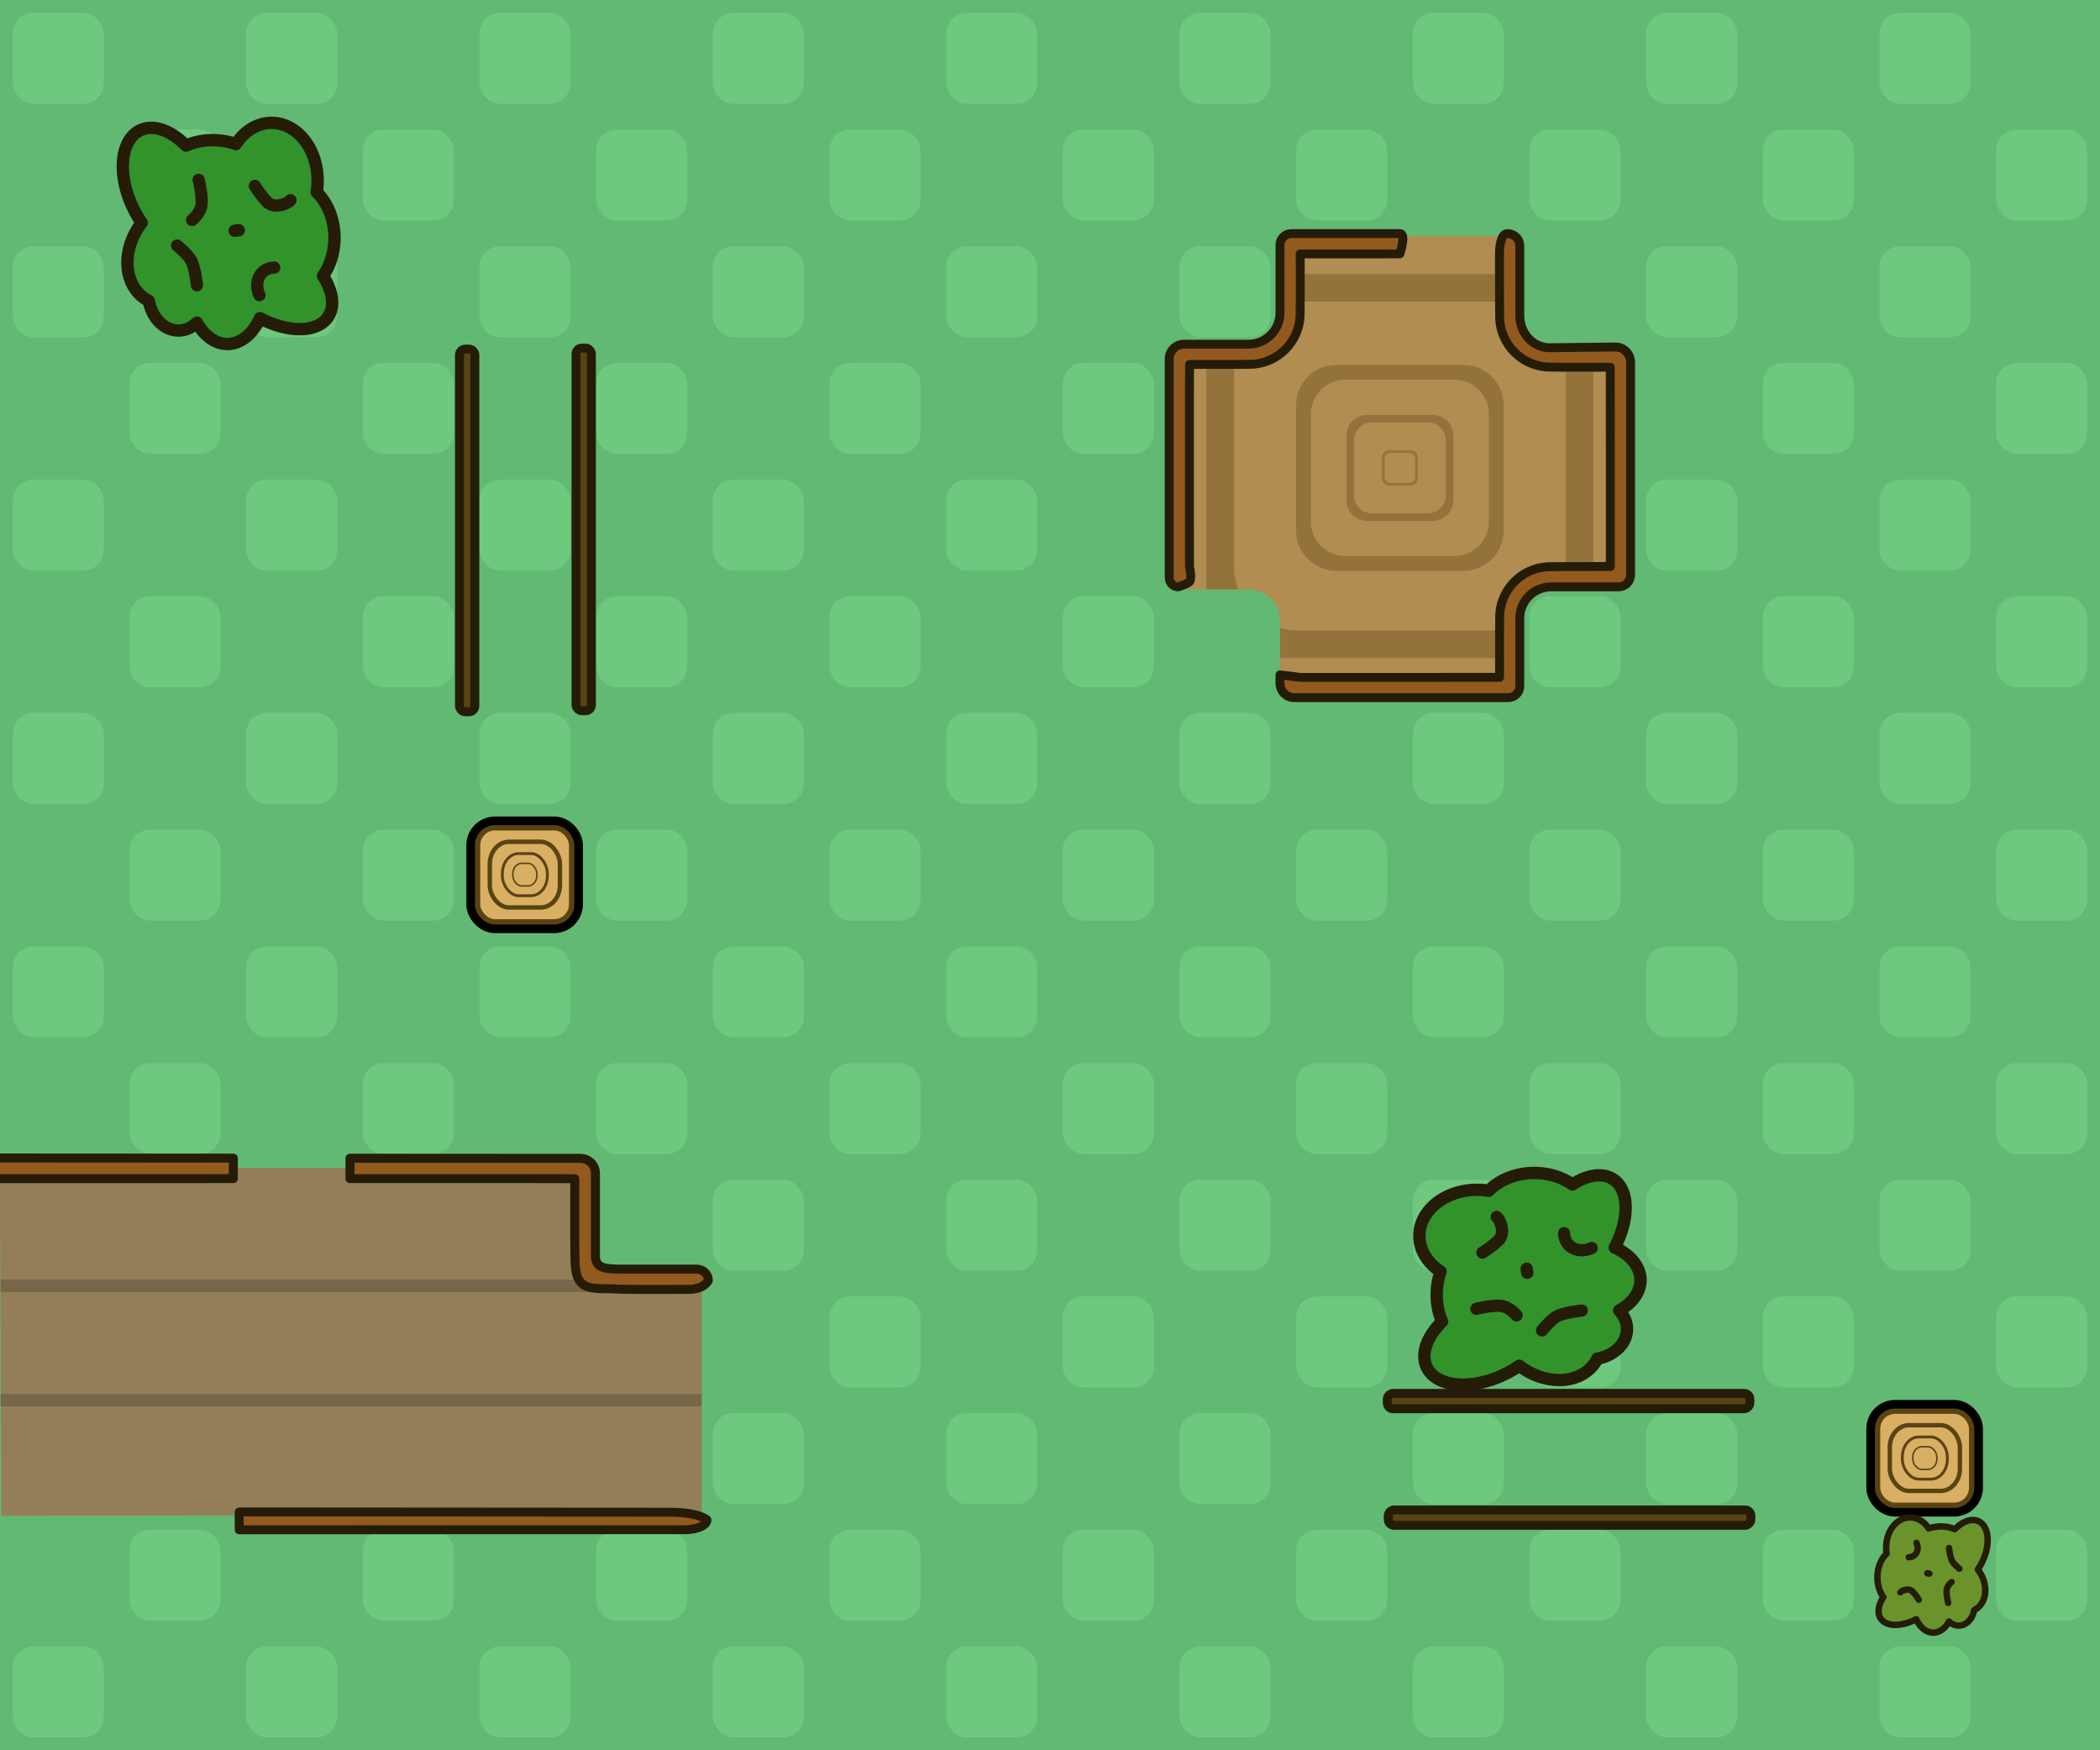 <?xml version="1.0" encoding="UTF-8" standalone="no"?>
<!-- Created with Inkscape (http://www.inkscape.org/) -->

<svg
   width="1440"
   height="1200"
   viewBox="0 0 381 317.5"
   version="1.1"
   id="svg1"
   sodipodi:docname="WoodsMap.svg"
   inkscape:version="1.4.2 (f4327f4, 2025-05-13)"
   xmlns:inkscape="http://www.inkscape.org/namespaces/inkscape"
   xmlns:sodipodi="http://sodipodi.sourceforge.net/DTD/sodipodi-0.dtd"
   xmlns="http://www.w3.org/2000/svg"
   xmlns:svg="http://www.w3.org/2000/svg">
  <sodipodi:namedview
     id="namedview1"
     pagecolor="#ffffff"
     bordercolor="#000000"
     borderopacity="0.25"
     inkscape:showpageshadow="2"
     inkscape:pageopacity="0.0"
     inkscape:pagecheckerboard="0"
     inkscape:deskcolor="#d1d1d1"
     inkscape:document-units="mm"
     showgrid="true"
     inkscape:zoom="3.0083334"
     inkscape:cx="44.210526"
     inkscape:cy="946.8698"
     inkscape:window-width="3840"
     inkscape:window-height="2054"
     inkscape:window-x="-11"
     inkscape:window-y="-11"
     inkscape:window-maximized="1"
     inkscape:current-layer="layer10">
    <inkscape:grid
       id="grid1"
       units="px"
       originx="0"
       originy="0"
       spacingx="21.167"
       spacingy="21.167"
       empcolor="#0099e5"
       empopacity="0.302"
       color="#0099e5"
       opacity="0.149"
       empspacing="5"
       enabled="true"
       visible="true"
       snapvisiblegridlinesonly="true"
       dotted="false" />
  </sodipodi:namedview>
  <defs
     id="defs1">
    <inkscape:path-effect
       effect="fillet_chamfer"
       id="path-effect6"
       is_visible="true"
       lpeversion="1"
       nodesatellites_param="F,0,0,1,0,2.406,0,1 @ F,0,0,1,0,0,0,1 @ F,0,0,1,0,0,0,1 @ F,0,0,1,0,3.154,0,1 @ F,0,0,1,0,1.946,0,1 @ F,0,0,1,0,0,0,1 @ F,0,0,1,0,0,0,1 @ F,0,0,1,0,3.043,0,1 @ F,0,0,1,0,2.461,0,1 @ F,0,0,1,0,0,0,1 @ F,0,0,1,0,0,0,1 @ F,0,0,1,0,2.527,0,1 @ F,0,0,1,0,3.236,0,1 @ F,0,0,1,0,0,0,1 @ F,0,0,1,0,0,0,1 @ F,0,0,1,0,2.63,0,1"
       radius="0"
       unit="px"
       method="auto"
       mode="F"
       chamfer_steps="1"
       flexible="false"
       use_knot_distance="true"
       apply_no_radius="true"
       apply_with_radius="true"
       only_selected="false"
       hide_knots="false" />
    <inkscape:path-effect
       effect="fillet_chamfer"
       id="path-effect6-1"
       is_visible="true"
       lpeversion="1"
       nodesatellites_param="F,0,0,1,0,2.406,0,1 @ F,0,0,1,0,0,0,1 @ F,0,0,1,0,0,0,1 @ F,0,0,1,0,3.154,0,1 @ F,0,0,1,0,1.946,0,1 @ F,0,0,1,0,0,0,1 @ F,0,0,1,0,0,0,1 @ F,0,0,1,0,3.043,0,1 @ F,0,0,1,0,2.461,0,1 @ F,0,0,1,0,0,0,1 @ F,0,0,1,0,0,0,1 @ F,0,0,1,0,2.527,0,1 @ F,0,0,1,0,3.236,0,1 @ F,0,0,1,0,0,0,1 @ F,0,0,1,0,0,0,1 @ F,0,0,1,0,2.63,0,1"
       radius="0"
       unit="px"
       method="auto"
       mode="F"
       chamfer_steps="1"
       flexible="false"
       use_knot_distance="true"
       apply_no_radius="true"
       apply_with_radius="true"
       only_selected="false"
       hide_knots="false" />
    <inkscape:path-effect
       effect="fillet_chamfer"
       id="path-effect6-7"
       is_visible="true"
       lpeversion="1"
       nodesatellites_param="F,0,0,1,0,2.406,0,1 @ F,0,0,1,0,0,0,1 @ F,0,0,1,0,0,0,1 @ F,0,0,1,0,3.154,0,1 @ F,0,0,1,0,1.946,0,1 @ F,0,0,1,0,0,0,1 @ F,0,0,1,0,0,0,1 @ F,0,0,1,0,3.043,0,1 @ F,0,0,1,0,2.461,0,1 @ F,0,0,1,0,0,0,1 @ F,0,0,1,0,0,0,1 @ F,0,0,1,0,2.527,0,1 @ F,0,0,1,0,3.236,0,1 @ F,0,0,1,0,0,0,1 @ F,0,0,1,0,0,0,1 @ F,0,0,1,0,2.63,0,1"
       radius="0"
       unit="px"
       method="auto"
       mode="F"
       chamfer_steps="1"
       flexible="false"
       use_knot_distance="true"
       apply_no_radius="true"
       apply_with_radius="true"
       only_selected="false"
       hide_knots="false" />
  </defs>
  <g
     inkscape:label="Grass Background 1"
     inkscape:groupmode="layer"
     id="layer1"
     style="display:inline;fill:#62b973;fill-opacity:1">
    <rect
       style="opacity:1;fill:#62b973;fill-opacity:1;stroke:#000000;stroke-width:0;stroke-linecap:round;stroke-linejoin:round;stroke-dasharray:none"
       id="rect1"
       width="381.282"
       height="317.5"
       x="1.4210855e-14"
       y="6.750156e-14"
       ry="0" />
  </g>
  <g
     inkscape:groupmode="layer"
     id="layer2"
     inkscape:label="Grass Background 2"
     style="display:inline;fill:#6cc97d;fill-opacity:1">
    <rect
       style="opacity:1;fill:#6cc97d;fill-opacity:1;stroke:#000000;stroke-width:0;stroke-linecap:round;stroke-linejoin:round;stroke-dasharray:none"
       id="rect3"
       width="16.513"
       height="16.513"
       x="2.327"
       y="2.327"
       ry="3.723" />
    <rect
       style="fill:#6cc97d;fill-opacity:1;stroke:#000000;stroke-width:0;stroke-linecap:round;stroke-linejoin:round;stroke-dasharray:none"
       id="rect3-8"
       width="16.513"
       height="16.513"
       x="44.66"
       y="2.327"
       ry="3.723" />
    <rect
       style="fill:#6cc97d;fill-opacity:1;stroke:#000000;stroke-width:0;stroke-linecap:round;stroke-linejoin:round;stroke-dasharray:none"
       id="rect3-1"
       width="16.513"
       height="16.513"
       x="86.994"
       y="2.327"
       ry="3.723" />
    <rect
       style="fill:#6cc97d;fill-opacity:1;stroke:#000000;stroke-width:0;stroke-linecap:round;stroke-linejoin:round;stroke-dasharray:none"
       id="rect3-8-7"
       width="16.513"
       height="16.513"
       x="129.327"
       y="2.327"
       ry="3.723" />
    <rect
       style="fill:#6cc97d;fill-opacity:1;stroke:#000000;stroke-width:0;stroke-linecap:round;stroke-linejoin:round;stroke-dasharray:none"
       id="rect3-7"
       width="16.513"
       height="16.513"
       x="171.66"
       y="2.327"
       ry="3.723" />
    <rect
       style="fill:#6cc97d;fill-opacity:1;stroke:#000000;stroke-width:0;stroke-linecap:round;stroke-linejoin:round;stroke-dasharray:none"
       id="rect3-8-6"
       width="16.513"
       height="16.513"
       x="213.994"
       y="2.327"
       ry="3.723" />
    <rect
       style="fill:#6cc97d;fill-opacity:1;stroke:#000000;stroke-width:0;stroke-linecap:round;stroke-linejoin:round;stroke-dasharray:none"
       id="rect3-1-1"
       width="16.513"
       height="16.513"
       x="256.327"
       y="2.327"
       ry="3.723" />
    <rect
       style="fill:#6cc97d;fill-opacity:1;stroke:#000000;stroke-width:0;stroke-linecap:round;stroke-linejoin:round;stroke-dasharray:none"
       id="rect3-8-7-4"
       width="16.513"
       height="16.513"
       x="298.66"
       y="2.327"
       ry="3.723" />
    <rect
       style="fill:#6cc97d;fill-opacity:1;stroke:#000000;stroke-width:0;stroke-linecap:round;stroke-linejoin:round;stroke-dasharray:none"
       id="rect3-8-7-4-1"
       width="16.513"
       height="16.513"
       x="340.994"
       y="2.327"
       ry="3.723" />
    <rect
       style="fill:#6cc97d;fill-opacity:1;stroke:#000000;stroke-width:0;stroke-linecap:round;stroke-linejoin:round;stroke-dasharray:none"
       id="rect3-79"
       width="16.513"
       height="16.513"
       x="23.494"
       y="23.494"
       ry="3.723" />
    <rect
       style="fill:#6cc97d;fill-opacity:1;stroke:#000000;stroke-width:0;stroke-linecap:round;stroke-linejoin:round;stroke-dasharray:none"
       id="rect3-8-5"
       width="16.513"
       height="16.513"
       x="65.827"
       y="23.494"
       ry="3.723" />
    <rect
       style="fill:#6cc97d;fill-opacity:1;stroke:#000000;stroke-width:0;stroke-linecap:round;stroke-linejoin:round;stroke-dasharray:none"
       id="rect3-1-4"
       width="16.513"
       height="16.513"
       x="108.16"
       y="23.494"
       ry="3.723" />
    <rect
       style="fill:#6cc97d;fill-opacity:1;stroke:#000000;stroke-width:0;stroke-linecap:round;stroke-linejoin:round;stroke-dasharray:none"
       id="rect3-8-7-3"
       width="16.513"
       height="16.513"
       x="150.494"
       y="23.494"
       ry="3.723" />
    <rect
       style="fill:#6cc97d;fill-opacity:1;stroke:#000000;stroke-width:0;stroke-linecap:round;stroke-linejoin:round;stroke-dasharray:none"
       id="rect3-7-1"
       width="16.513"
       height="16.513"
       x="192.827"
       y="23.494"
       ry="3.723" />
    <rect
       style="fill:#6cc97d;fill-opacity:1;stroke:#000000;stroke-width:0;stroke-linecap:round;stroke-linejoin:round;stroke-dasharray:none"
       id="rect3-8-6-2"
       width="16.513"
       height="16.513"
       x="235.16"
       y="23.494"
       ry="3.723" />
    <rect
       style="fill:#6cc97d;fill-opacity:1;stroke:#000000;stroke-width:0;stroke-linecap:round;stroke-linejoin:round;stroke-dasharray:none"
       id="rect3-1-1-3"
       width="16.513"
       height="16.513"
       x="277.494"
       y="23.494"
       ry="3.723" />
    <rect
       style="fill:#6cc97d;fill-opacity:1;stroke:#000000;stroke-width:0;stroke-linecap:round;stroke-linejoin:round;stroke-dasharray:none"
       id="rect3-8-7-4-3"
       width="16.513"
       height="16.513"
       x="319.827"
       y="23.494"
       ry="3.723" />
    <rect
       style="fill:#6cc97d;fill-opacity:1;stroke:#000000;stroke-width:0;stroke-linecap:round;stroke-linejoin:round;stroke-dasharray:none"
       id="rect3-8-7-4-1-4"
       width="16.513"
       height="16.513"
       x="362.16"
       y="23.494"
       ry="3.723" />
    <rect
       style="fill:#6cc97d;fill-opacity:1;stroke:#000000;stroke-width:0;stroke-linecap:round;stroke-linejoin:round;stroke-dasharray:none"
       id="rect3-74"
       width="16.513"
       height="16.513"
       x="2.327"
       y="44.66"
       ry="3.723" />
    <rect
       style="fill:#6cc97d;fill-opacity:1;stroke:#000000;stroke-width:0;stroke-linecap:round;stroke-linejoin:round;stroke-dasharray:none"
       id="rect3-8-2"
       width="16.513"
       height="16.513"
       x="44.66"
       y="44.66"
       ry="3.723" />
    <rect
       style="fill:#6cc97d;fill-opacity:1;stroke:#000000;stroke-width:0;stroke-linecap:round;stroke-linejoin:round;stroke-dasharray:none"
       id="rect3-1-7"
       width="16.513"
       height="16.513"
       x="86.994"
       y="44.66"
       ry="3.723" />
    <rect
       style="fill:#6cc97d;fill-opacity:1;stroke:#000000;stroke-width:0;stroke-linecap:round;stroke-linejoin:round;stroke-dasharray:none"
       id="rect3-8-7-7"
       width="16.513"
       height="16.513"
       x="129.327"
       y="44.66"
       ry="3.723" />
    <rect
       style="fill:#6cc97d;fill-opacity:1;stroke:#000000;stroke-width:0;stroke-linecap:round;stroke-linejoin:round;stroke-dasharray:none"
       id="rect3-7-9"
       width="16.513"
       height="16.513"
       x="171.66"
       y="44.66"
       ry="3.723" />
    <rect
       style="fill:#6cc97d;fill-opacity:1;stroke:#000000;stroke-width:0;stroke-linecap:round;stroke-linejoin:round;stroke-dasharray:none"
       id="rect3-8-6-3"
       width="16.513"
       height="16.513"
       x="213.994"
       y="44.66"
       ry="3.723" />
    <rect
       style="fill:#6cc97d;fill-opacity:1;stroke:#000000;stroke-width:0;stroke-linecap:round;stroke-linejoin:round;stroke-dasharray:none"
       id="rect3-1-1-1"
       width="16.513"
       height="16.513"
       x="256.327"
       y="44.66"
       ry="3.723" />
    <rect
       style="fill:#6cc97d;fill-opacity:1;stroke:#000000;stroke-width:0;stroke-linecap:round;stroke-linejoin:round;stroke-dasharray:none"
       id="rect3-8-7-4-9"
       width="16.513"
       height="16.513"
       x="298.66"
       y="44.66"
       ry="3.723" />
    <rect
       style="fill:#6cc97d;fill-opacity:1;stroke:#000000;stroke-width:0;stroke-linecap:round;stroke-linejoin:round;stroke-dasharray:none"
       id="rect3-8-7-4-1-8"
       width="16.513"
       height="16.513"
       x="340.994"
       y="44.66"
       ry="3.723" />
    <rect
       style="fill:#6cc97d;fill-opacity:1;stroke:#000000;stroke-width:0;stroke-linecap:round;stroke-linejoin:round;stroke-dasharray:none"
       id="rect3-79-6"
       width="16.513"
       height="16.513"
       x="23.494"
       y="65.827"
       ry="3.723" />
    <rect
       style="fill:#6cc97d;fill-opacity:1;stroke:#000000;stroke-width:0;stroke-linecap:round;stroke-linejoin:round;stroke-dasharray:none"
       id="rect3-8-5-5"
       width="16.513"
       height="16.513"
       x="65.827"
       y="65.827"
       ry="3.723" />
    <rect
       style="fill:#6cc97d;fill-opacity:1;stroke:#000000;stroke-width:0;stroke-linecap:round;stroke-linejoin:round;stroke-dasharray:none"
       id="rect3-1-4-0"
       width="16.513"
       height="16.513"
       x="108.16"
       y="65.827"
       ry="3.723" />
    <rect
       style="fill:#6cc97d;fill-opacity:1;stroke:#000000;stroke-width:0;stroke-linecap:round;stroke-linejoin:round;stroke-dasharray:none"
       id="rect3-8-7-3-2"
       width="16.513"
       height="16.513"
       x="150.494"
       y="65.827"
       ry="3.723" />
    <rect
       style="fill:#6cc97d;fill-opacity:1;stroke:#000000;stroke-width:0;stroke-linecap:round;stroke-linejoin:round;stroke-dasharray:none"
       id="rect3-7-1-8"
       width="16.513"
       height="16.513"
       x="192.827"
       y="65.827"
       ry="3.723" />
    <rect
       style="fill:#6cc97d;fill-opacity:1;stroke:#000000;stroke-width:0;stroke-linecap:round;stroke-linejoin:round;stroke-dasharray:none"
       id="rect3-8-6-2-6"
       width="16.513"
       height="16.513"
       x="235.16"
       y="65.827"
       ry="3.723" />
    <rect
       style="fill:#6cc97d;fill-opacity:1;stroke:#000000;stroke-width:0;stroke-linecap:round;stroke-linejoin:round;stroke-dasharray:none"
       id="rect3-1-1-3-0"
       width="16.513"
       height="16.513"
       x="277.494"
       y="65.827"
       ry="3.723" />
    <rect
       style="fill:#6cc97d;fill-opacity:1;stroke:#000000;stroke-width:0;stroke-linecap:round;stroke-linejoin:round;stroke-dasharray:none"
       id="rect3-8-7-4-3-2"
       width="16.513"
       height="16.513"
       x="319.827"
       y="65.827"
       ry="3.723" />
    <rect
       style="fill:#6cc97d;fill-opacity:1;stroke:#000000;stroke-width:0;stroke-linecap:round;stroke-linejoin:round;stroke-dasharray:none"
       id="rect3-8-7-4-1-4-4"
       width="16.513"
       height="16.513"
       x="362.16"
       y="65.827"
       ry="3.723" />
    <rect
       style="fill:#6cc97d;fill-opacity:1;stroke:#000000;stroke-width:0;stroke-linecap:round;stroke-linejoin:round;stroke-dasharray:none"
       id="rect3-9"
       width="16.513"
       height="16.513"
       x="2.327"
       y="86.994"
       ry="3.723" />
    <rect
       style="fill:#6cc97d;fill-opacity:1;stroke:#000000;stroke-width:0;stroke-linecap:round;stroke-linejoin:round;stroke-dasharray:none"
       id="rect3-8-0"
       width="16.513"
       height="16.513"
       x="44.66"
       y="86.994"
       ry="3.723" />
    <rect
       style="fill:#6cc97d;fill-opacity:1;stroke:#000000;stroke-width:0;stroke-linecap:round;stroke-linejoin:round;stroke-dasharray:none"
       id="rect3-1-0"
       width="16.513"
       height="16.513"
       x="86.994"
       y="86.994"
       ry="3.723" />
    <rect
       style="fill:#6cc97d;fill-opacity:1;stroke:#000000;stroke-width:0;stroke-linecap:round;stroke-linejoin:round;stroke-dasharray:none"
       id="rect3-8-7-6"
       width="16.513"
       height="16.513"
       x="129.327"
       y="86.994"
       ry="3.723" />
    <rect
       style="fill:#6cc97d;fill-opacity:1;stroke:#000000;stroke-width:0;stroke-linecap:round;stroke-linejoin:round;stroke-dasharray:none"
       id="rect3-7-13"
       width="16.513"
       height="16.513"
       x="171.66"
       y="86.994"
       ry="3.723" />
    <rect
       style="fill:#6cc97d;fill-opacity:1;stroke:#000000;stroke-width:0;stroke-linecap:round;stroke-linejoin:round;stroke-dasharray:none"
       id="rect3-8-6-8"
       width="16.513"
       height="16.513"
       x="213.994"
       y="86.994"
       ry="3.723" />
    <rect
       style="fill:#6cc97d;fill-opacity:1;stroke:#000000;stroke-width:0;stroke-linecap:round;stroke-linejoin:round;stroke-dasharray:none"
       id="rect3-1-1-9"
       width="16.513"
       height="16.513"
       x="256.327"
       y="86.994"
       ry="3.723" />
    <rect
       style="fill:#6cc97d;fill-opacity:1;stroke:#000000;stroke-width:0;stroke-linecap:round;stroke-linejoin:round;stroke-dasharray:none"
       id="rect3-8-7-4-34"
       width="16.513"
       height="16.513"
       x="298.66"
       y="86.994"
       ry="3.723" />
    <rect
       style="fill:#6cc97d;fill-opacity:1;stroke:#000000;stroke-width:0;stroke-linecap:round;stroke-linejoin:round;stroke-dasharray:none"
       id="rect3-8-7-4-1-46"
       width="16.513"
       height="16.513"
       x="340.994"
       y="86.994"
       ry="3.723" />
    <rect
       style="fill:#6cc97d;fill-opacity:1;stroke:#000000;stroke-width:0;stroke-linecap:round;stroke-linejoin:round;stroke-dasharray:none"
       id="rect3-79-0"
       width="16.513"
       height="16.513"
       x="23.494"
       y="108.16"
       ry="3.723" />
    <rect
       style="fill:#6cc97d;fill-opacity:1;stroke:#000000;stroke-width:0;stroke-linecap:round;stroke-linejoin:round;stroke-dasharray:none"
       id="rect3-8-5-6"
       width="16.513"
       height="16.513"
       x="65.827"
       y="108.16"
       ry="3.723" />
    <rect
       style="fill:#6cc97d;fill-opacity:1;stroke:#000000;stroke-width:0;stroke-linecap:round;stroke-linejoin:round;stroke-dasharray:none"
       id="rect3-1-4-6"
       width="16.513"
       height="16.513"
       x="108.16"
       y="108.16"
       ry="3.723" />
    <rect
       style="fill:#6cc97d;fill-opacity:1;stroke:#000000;stroke-width:0;stroke-linecap:round;stroke-linejoin:round;stroke-dasharray:none"
       id="rect3-8-7-3-1"
       width="16.513"
       height="16.513"
       x="150.494"
       y="108.16"
       ry="3.723" />
    <rect
       style="fill:#6cc97d;fill-opacity:1;stroke:#000000;stroke-width:0;stroke-linecap:round;stroke-linejoin:round;stroke-dasharray:none"
       id="rect3-7-1-84"
       width="16.513"
       height="16.513"
       x="192.827"
       y="108.16"
       ry="3.723" />
    <rect
       style="fill:#6cc97d;fill-opacity:1;stroke:#000000;stroke-width:0;stroke-linecap:round;stroke-linejoin:round;stroke-dasharray:none"
       id="rect3-8-6-2-9"
       width="16.513"
       height="16.513"
       x="235.16"
       y="108.16"
       ry="3.723" />
    <rect
       style="fill:#6cc97d;fill-opacity:1;stroke:#000000;stroke-width:0;stroke-linecap:round;stroke-linejoin:round;stroke-dasharray:none"
       id="rect3-1-1-3-6"
       width="16.513"
       height="16.513"
       x="277.494"
       y="108.16"
       ry="3.723" />
    <rect
       style="fill:#6cc97d;fill-opacity:1;stroke:#000000;stroke-width:0;stroke-linecap:round;stroke-linejoin:round;stroke-dasharray:none"
       id="rect3-8-7-4-3-3"
       width="16.513"
       height="16.513"
       x="319.827"
       y="108.16"
       ry="3.723" />
    <rect
       style="fill:#6cc97d;fill-opacity:1;stroke:#000000;stroke-width:0;stroke-linecap:round;stroke-linejoin:round;stroke-dasharray:none"
       id="rect3-8-7-4-1-4-7"
       width="16.513"
       height="16.513"
       x="362.16"
       y="108.16"
       ry="3.723" />
    <rect
       style="fill:#6cc97d;fill-opacity:1;stroke:#000000;stroke-width:0;stroke-linecap:round;stroke-linejoin:round;stroke-dasharray:none"
       id="rect3-74-8"
       width="16.513"
       height="16.513"
       x="2.327"
       y="129.327"
       ry="3.723" />
    <rect
       style="fill:#6cc97d;fill-opacity:1;stroke:#000000;stroke-width:0;stroke-linecap:round;stroke-linejoin:round;stroke-dasharray:none"
       id="rect3-8-2-8"
       width="16.513"
       height="16.513"
       x="44.66"
       y="129.327"
       ry="3.723" />
    <rect
       style="fill:#6cc97d;fill-opacity:1;stroke:#000000;stroke-width:0;stroke-linecap:round;stroke-linejoin:round;stroke-dasharray:none"
       id="rect3-1-7-2"
       width="16.513"
       height="16.513"
       x="86.994"
       y="129.327"
       ry="3.723" />
    <rect
       style="fill:#6cc97d;fill-opacity:1;stroke:#000000;stroke-width:0;stroke-linecap:round;stroke-linejoin:round;stroke-dasharray:none"
       id="rect3-8-7-7-9"
       width="16.513"
       height="16.513"
       x="129.327"
       y="129.327"
       ry="3.723" />
    <rect
       style="fill:#6cc97d;fill-opacity:1;stroke:#000000;stroke-width:0;stroke-linecap:round;stroke-linejoin:round;stroke-dasharray:none"
       id="rect3-7-9-1"
       width="16.513"
       height="16.513"
       x="171.66"
       y="129.327"
       ry="3.723" />
    <rect
       style="fill:#6cc97d;fill-opacity:1;stroke:#000000;stroke-width:0;stroke-linecap:round;stroke-linejoin:round;stroke-dasharray:none"
       id="rect3-8-6-3-3"
       width="16.513"
       height="16.513"
       x="213.994"
       y="129.327"
       ry="3.723" />
    <rect
       style="fill:#6cc97d;fill-opacity:1;stroke:#000000;stroke-width:0;stroke-linecap:round;stroke-linejoin:round;stroke-dasharray:none"
       id="rect3-1-1-1-5"
       width="16.513"
       height="16.513"
       x="256.327"
       y="129.327"
       ry="3.723" />
    <rect
       style="fill:#6cc97d;fill-opacity:1;stroke:#000000;stroke-width:0;stroke-linecap:round;stroke-linejoin:round;stroke-dasharray:none"
       id="rect3-8-7-4-9-9"
       width="16.513"
       height="16.513"
       x="298.66"
       y="129.327"
       ry="3.723" />
    <rect
       style="fill:#6cc97d;fill-opacity:1;stroke:#000000;stroke-width:0;stroke-linecap:round;stroke-linejoin:round;stroke-dasharray:none"
       id="rect3-8-7-4-1-8-8"
       width="16.513"
       height="16.513"
       x="340.994"
       y="129.327"
       ry="3.723" />
    <rect
       style="fill:#6cc97d;fill-opacity:1;stroke:#000000;stroke-width:0;stroke-linecap:round;stroke-linejoin:round;stroke-dasharray:none"
       id="rect3-79-6-4"
       width="16.513"
       height="16.513"
       x="23.494"
       y="150.494"
       ry="3.723" />
    <rect
       style="fill:#6cc97d;fill-opacity:1;stroke:#000000;stroke-width:0;stroke-linecap:round;stroke-linejoin:round;stroke-dasharray:none"
       id="rect3-8-5-5-0"
       width="16.513"
       height="16.513"
       x="65.827"
       y="150.494"
       ry="3.723" />
    <rect
       style="fill:#6cc97d;fill-opacity:1;stroke:#000000;stroke-width:0;stroke-linecap:round;stroke-linejoin:round;stroke-dasharray:none"
       id="rect3-1-4-0-7"
       width="16.513"
       height="16.513"
       x="108.16"
       y="150.494"
       ry="3.723" />
    <rect
       style="fill:#6cc97d;fill-opacity:1;stroke:#000000;stroke-width:0;stroke-linecap:round;stroke-linejoin:round;stroke-dasharray:none"
       id="rect3-8-7-3-2-6"
       width="16.513"
       height="16.513"
       x="150.494"
       y="150.494"
       ry="3.723" />
    <rect
       style="fill:#6cc97d;fill-opacity:1;stroke:#000000;stroke-width:0;stroke-linecap:round;stroke-linejoin:round;stroke-dasharray:none"
       id="rect3-7-1-8-3"
       width="16.513"
       height="16.513"
       x="192.827"
       y="150.494"
       ry="3.723" />
    <rect
       style="fill:#6cc97d;fill-opacity:1;stroke:#000000;stroke-width:0;stroke-linecap:round;stroke-linejoin:round;stroke-dasharray:none"
       id="rect3-8-6-2-6-6"
       width="16.513"
       height="16.513"
       x="235.16"
       y="150.494"
       ry="3.723" />
    <rect
       style="fill:#6cc97d;fill-opacity:1;stroke:#000000;stroke-width:0;stroke-linecap:round;stroke-linejoin:round;stroke-dasharray:none"
       id="rect3-1-1-3-0-1"
       width="16.513"
       height="16.513"
       x="277.494"
       y="150.494"
       ry="3.723" />
    <rect
       style="fill:#6cc97d;fill-opacity:1;stroke:#000000;stroke-width:0;stroke-linecap:round;stroke-linejoin:round;stroke-dasharray:none"
       id="rect3-8-7-4-3-2-5"
       width="16.513"
       height="16.513"
       x="319.827"
       y="150.494"
       ry="3.723" />
    <rect
       style="fill:#6cc97d;fill-opacity:1;stroke:#000000;stroke-width:0;stroke-linecap:round;stroke-linejoin:round;stroke-dasharray:none"
       id="rect3-8-7-4-1-4-4-4"
       width="16.513"
       height="16.513"
       x="362.16"
       y="150.494"
       ry="3.723" />
    <rect
       style="fill:#6cc97d;fill-opacity:1;stroke:#000000;stroke-width:0;stroke-linecap:round;stroke-linejoin:round;stroke-dasharray:none"
       id="rect3-74-3"
       width="16.513"
       height="16.513"
       x="2.327"
       y="171.66"
       ry="3.723" />
    <rect
       style="fill:#6cc97d;fill-opacity:1;stroke:#000000;stroke-width:0;stroke-linecap:round;stroke-linejoin:round;stroke-dasharray:none"
       id="rect3-8-2-7"
       width="16.513"
       height="16.513"
       x="44.66"
       y="171.66"
       ry="3.723" />
    <rect
       style="fill:#6cc97d;fill-opacity:1;stroke:#000000;stroke-width:0;stroke-linecap:round;stroke-linejoin:round;stroke-dasharray:none"
       id="rect3-1-7-26"
       width="16.513"
       height="16.513"
       x="86.994"
       y="171.66"
       ry="3.723" />
    <rect
       style="fill:#6cc97d;fill-opacity:1;stroke:#000000;stroke-width:0;stroke-linecap:round;stroke-linejoin:round;stroke-dasharray:none"
       id="rect3-8-7-7-0"
       width="16.513"
       height="16.513"
       x="129.327"
       y="171.66"
       ry="3.723" />
    <rect
       style="fill:#6cc97d;fill-opacity:1;stroke:#000000;stroke-width:0;stroke-linecap:round;stroke-linejoin:round;stroke-dasharray:none"
       id="rect3-7-9-16"
       width="16.513"
       height="16.513"
       x="171.66"
       y="171.66"
       ry="3.723" />
    <rect
       style="fill:#6cc97d;fill-opacity:1;stroke:#000000;stroke-width:0;stroke-linecap:round;stroke-linejoin:round;stroke-dasharray:none"
       id="rect3-8-6-3-5"
       width="16.513"
       height="16.513"
       x="213.994"
       y="171.66"
       ry="3.723" />
    <rect
       style="fill:#6cc97d;fill-opacity:1;stroke:#000000;stroke-width:0;stroke-linecap:round;stroke-linejoin:round;stroke-dasharray:none"
       id="rect3-1-1-1-7"
       width="16.513"
       height="16.513"
       x="256.327"
       y="171.66"
       ry="3.723" />
    <rect
       style="fill:#6cc97d;fill-opacity:1;stroke:#000000;stroke-width:0;stroke-linecap:round;stroke-linejoin:round;stroke-dasharray:none"
       id="rect3-8-7-4-9-5"
       width="16.513"
       height="16.513"
       x="298.66"
       y="171.66"
       ry="3.723" />
    <rect
       style="fill:#6cc97d;fill-opacity:1;stroke:#000000;stroke-width:0;stroke-linecap:round;stroke-linejoin:round;stroke-dasharray:none"
       id="rect3-8-7-4-1-8-4"
       width="16.513"
       height="16.513"
       x="340.994"
       y="171.66"
       ry="3.723" />
    <rect
       style="fill:#6cc97d;fill-opacity:1;stroke:#000000;stroke-width:0;stroke-linecap:round;stroke-linejoin:round;stroke-dasharray:none"
       id="rect3-79-6-1"
       width="16.513"
       height="16.513"
       x="23.494"
       y="192.827"
       ry="3.723" />
    <rect
       style="fill:#6cc97d;fill-opacity:1;stroke:#000000;stroke-width:0;stroke-linecap:round;stroke-linejoin:round;stroke-dasharray:none"
       id="rect3-8-5-5-2"
       width="16.513"
       height="16.513"
       x="65.827"
       y="192.827"
       ry="3.723" />
    <rect
       style="fill:#6cc97d;fill-opacity:1;stroke:#000000;stroke-width:0;stroke-linecap:round;stroke-linejoin:round;stroke-dasharray:none"
       id="rect3-1-4-0-0"
       width="16.513"
       height="16.513"
       x="108.16"
       y="192.827"
       ry="3.723" />
    <rect
       style="fill:#6cc97d;fill-opacity:1;stroke:#000000;stroke-width:0;stroke-linecap:round;stroke-linejoin:round;stroke-dasharray:none"
       id="rect3-8-7-3-2-0"
       width="16.513"
       height="16.513"
       x="150.494"
       y="192.827"
       ry="3.723" />
    <rect
       style="fill:#6cc97d;fill-opacity:1;stroke:#000000;stroke-width:0;stroke-linecap:round;stroke-linejoin:round;stroke-dasharray:none"
       id="rect3-7-1-8-1"
       width="16.513"
       height="16.513"
       x="192.827"
       y="192.827"
       ry="3.723" />
    <rect
       style="fill:#6cc97d;fill-opacity:1;stroke:#000000;stroke-width:0;stroke-linecap:round;stroke-linejoin:round;stroke-dasharray:none"
       id="rect3-8-6-2-6-4"
       width="16.513"
       height="16.513"
       x="235.16"
       y="192.827"
       ry="3.723" />
    <rect
       style="fill:#6cc97d;fill-opacity:1;stroke:#000000;stroke-width:0;stroke-linecap:round;stroke-linejoin:round;stroke-dasharray:none"
       id="rect3-1-1-3-0-6"
       width="16.513"
       height="16.513"
       x="277.494"
       y="192.827"
       ry="3.723" />
    <rect
       style="fill:#6cc97d;fill-opacity:1;stroke:#000000;stroke-width:0;stroke-linecap:round;stroke-linejoin:round;stroke-dasharray:none"
       id="rect3-8-7-4-3-2-0"
       width="16.513"
       height="16.513"
       x="319.827"
       y="192.827"
       ry="3.723" />
    <rect
       style="fill:#6cc97d;fill-opacity:1;stroke:#000000;stroke-width:0;stroke-linecap:round;stroke-linejoin:round;stroke-dasharray:none"
       id="rect3-8-7-4-1-4-4-7"
       width="16.513"
       height="16.513"
       x="362.16"
       y="192.827"
       ry="3.723" />
    <rect
       style="fill:#6cc97d;fill-opacity:1;stroke:#000000;stroke-width:0;stroke-linecap:round;stroke-linejoin:round;stroke-dasharray:none"
       id="rect3-9-1"
       width="16.513"
       height="16.513"
       x="2.327"
       y="213.994"
       ry="3.723" />
    <rect
       style="fill:#6cc97d;fill-opacity:1;stroke:#000000;stroke-width:0;stroke-linecap:round;stroke-linejoin:round;stroke-dasharray:none"
       id="rect3-8-0-7"
       width="16.513"
       height="16.513"
       x="44.66"
       y="213.994"
       ry="3.723" />
    <rect
       style="fill:#6cc97d;fill-opacity:1;stroke:#000000;stroke-width:0;stroke-linecap:round;stroke-linejoin:round;stroke-dasharray:none"
       id="rect3-1-0-7"
       width="16.513"
       height="16.513"
       x="86.994"
       y="213.994"
       ry="3.723" />
    <rect
       style="fill:#6cc97d;fill-opacity:1;stroke:#000000;stroke-width:0;stroke-linecap:round;stroke-linejoin:round;stroke-dasharray:none"
       id="rect3-8-7-6-7"
       width="16.513"
       height="16.513"
       x="129.327"
       y="213.994"
       ry="3.723" />
    <rect
       style="fill:#6cc97d;fill-opacity:1;stroke:#000000;stroke-width:0;stroke-linecap:round;stroke-linejoin:round;stroke-dasharray:none"
       id="rect3-7-13-7"
       width="16.513"
       height="16.513"
       x="171.66"
       y="213.994"
       ry="3.723" />
    <rect
       style="fill:#6cc97d;fill-opacity:1;stroke:#000000;stroke-width:0;stroke-linecap:round;stroke-linejoin:round;stroke-dasharray:none"
       id="rect3-8-6-8-3"
       width="16.513"
       height="16.513"
       x="213.994"
       y="213.994"
       ry="3.723" />
    <rect
       style="fill:#6cc97d;fill-opacity:1;stroke:#000000;stroke-width:0;stroke-linecap:round;stroke-linejoin:round;stroke-dasharray:none"
       id="rect3-1-1-9-3"
       width="16.513"
       height="16.513"
       x="256.327"
       y="213.994"
       ry="3.723" />
    <rect
       style="fill:#6cc97d;fill-opacity:1;stroke:#000000;stroke-width:0;stroke-linecap:round;stroke-linejoin:round;stroke-dasharray:none"
       id="rect3-8-7-4-34-5"
       width="16.513"
       height="16.513"
       x="298.66"
       y="213.994"
       ry="3.723" />
    <rect
       style="fill:#6cc97d;fill-opacity:1;stroke:#000000;stroke-width:0;stroke-linecap:round;stroke-linejoin:round;stroke-dasharray:none"
       id="rect3-8-7-4-1-46-9"
       width="16.513"
       height="16.513"
       x="340.994"
       y="213.994"
       ry="3.723" />
    <rect
       style="fill:#6cc97d;fill-opacity:1;stroke:#000000;stroke-width:0;stroke-linecap:round;stroke-linejoin:round;stroke-dasharray:none"
       id="rect3-79-0-9"
       width="16.513"
       height="16.513"
       x="23.494"
       y="235.16"
       ry="3.723" />
    <rect
       style="fill:#6cc97d;fill-opacity:1;stroke:#000000;stroke-width:0;stroke-linecap:round;stroke-linejoin:round;stroke-dasharray:none"
       id="rect3-8-5-6-8"
       width="16.513"
       height="16.513"
       x="65.827"
       y="235.16"
       ry="3.723" />
    <rect
       style="fill:#6cc97d;fill-opacity:1;stroke:#000000;stroke-width:0;stroke-linecap:round;stroke-linejoin:round;stroke-dasharray:none"
       id="rect3-1-4-6-1"
       width="16.513"
       height="16.513"
       x="108.16"
       y="235.16"
       ry="3.723" />
    <rect
       style="fill:#6cc97d;fill-opacity:1;stroke:#000000;stroke-width:0;stroke-linecap:round;stroke-linejoin:round;stroke-dasharray:none"
       id="rect3-8-7-3-1-8"
       width="16.513"
       height="16.513"
       x="150.494"
       y="235.16"
       ry="3.723" />
    <rect
       style="fill:#6cc97d;fill-opacity:1;stroke:#000000;stroke-width:0;stroke-linecap:round;stroke-linejoin:round;stroke-dasharray:none"
       id="rect3-7-1-84-2"
       width="16.513"
       height="16.513"
       x="192.827"
       y="235.16"
       ry="3.723" />
    <rect
       style="fill:#6cc97d;fill-opacity:1;stroke:#000000;stroke-width:0;stroke-linecap:round;stroke-linejoin:round;stroke-dasharray:none"
       id="rect3-8-6-2-9-6"
       width="16.513"
       height="16.513"
       x="235.16"
       y="235.16"
       ry="3.723" />
    <rect
       style="fill:#6cc97d;fill-opacity:1;stroke:#000000;stroke-width:0;stroke-linecap:round;stroke-linejoin:round;stroke-dasharray:none"
       id="rect3-1-1-3-6-6"
       width="16.513"
       height="16.513"
       x="277.494"
       y="235.16"
       ry="3.723" />
    <rect
       style="fill:#6cc97d;fill-opacity:1;stroke:#000000;stroke-width:0;stroke-linecap:round;stroke-linejoin:round;stroke-dasharray:none"
       id="rect3-8-7-4-3-3-0"
       width="16.513"
       height="16.513"
       x="319.827"
       y="235.16"
       ry="3.723" />
    <rect
       style="fill:#6cc97d;fill-opacity:1;stroke:#000000;stroke-width:0;stroke-linecap:round;stroke-linejoin:round;stroke-dasharray:none"
       id="rect3-8-7-4-1-4-7-3"
       width="16.513"
       height="16.513"
       x="362.16"
       y="235.16"
       ry="3.723" />
    <rect
       style="fill:#6cc97d;fill-opacity:1;stroke:#000000;stroke-width:0;stroke-linecap:round;stroke-linejoin:round;stroke-dasharray:none"
       id="rect3-74-8-8"
       width="16.513"
       height="16.513"
       x="2.327"
       y="256.327"
       ry="3.723" />
    <rect
       style="fill:#6cc97d;fill-opacity:1;stroke:#000000;stroke-width:0;stroke-linecap:round;stroke-linejoin:round;stroke-dasharray:none"
       id="rect3-8-2-8-0"
       width="16.513"
       height="16.513"
       x="44.66"
       y="256.327"
       ry="3.723" />
    <rect
       style="fill:#6cc97d;fill-opacity:1;stroke:#000000;stroke-width:0;stroke-linecap:round;stroke-linejoin:round;stroke-dasharray:none"
       id="rect3-1-7-2-1"
       width="16.513"
       height="16.513"
       x="86.994"
       y="256.327"
       ry="3.723" />
    <rect
       style="fill:#6cc97d;fill-opacity:1;stroke:#000000;stroke-width:0;stroke-linecap:round;stroke-linejoin:round;stroke-dasharray:none"
       id="rect3-8-7-7-9-2"
       width="16.513"
       height="16.513"
       x="129.327"
       y="256.327"
       ry="3.723" />
    <rect
       style="fill:#6cc97d;fill-opacity:1;stroke:#000000;stroke-width:0;stroke-linecap:round;stroke-linejoin:round;stroke-dasharray:none"
       id="rect3-7-9-1-5"
       width="16.513"
       height="16.513"
       x="171.66"
       y="256.327"
       ry="3.723" />
    <rect
       style="fill:#6cc97d;fill-opacity:1;stroke:#000000;stroke-width:0;stroke-linecap:round;stroke-linejoin:round;stroke-dasharray:none"
       id="rect3-8-6-3-3-0"
       width="16.513"
       height="16.513"
       x="213.994"
       y="256.327"
       ry="3.723" />
    <rect
       style="fill:#6cc97d;fill-opacity:1;stroke:#000000;stroke-width:0;stroke-linecap:round;stroke-linejoin:round;stroke-dasharray:none"
       id="rect3-1-1-1-5-9"
       width="16.513"
       height="16.513"
       x="256.327"
       y="256.327"
       ry="3.723" />
    <rect
       style="fill:#6cc97d;fill-opacity:1;stroke:#000000;stroke-width:0;stroke-linecap:round;stroke-linejoin:round;stroke-dasharray:none"
       id="rect3-8-7-4-9-9-4"
       width="16.513"
       height="16.513"
       x="298.66"
       y="256.327"
       ry="3.723" />
    <rect
       style="fill:#6cc97d;fill-opacity:1;stroke:#000000;stroke-width:0;stroke-linecap:round;stroke-linejoin:round;stroke-dasharray:none"
       id="rect3-8-7-4-1-8-8-7"
       width="16.513"
       height="16.513"
       x="340.994"
       y="256.327"
       ry="3.723" />
    <rect
       style="fill:#6cc97d;fill-opacity:1;stroke:#000000;stroke-width:0;stroke-linecap:round;stroke-linejoin:round;stroke-dasharray:none"
       id="rect3-74-8-8-9"
       width="16.513"
       height="16.513"
       x="2.327"
       y="298.66"
       ry="3.723" />
    <rect
       style="fill:#6cc97d;fill-opacity:1;stroke:#000000;stroke-width:0;stroke-linecap:round;stroke-linejoin:round;stroke-dasharray:none"
       id="rect3-8-2-8-0-8"
       width="16.513"
       height="16.513"
       x="44.66"
       y="298.66"
       ry="3.723" />
    <rect
       style="fill:#6cc97d;fill-opacity:1;stroke:#000000;stroke-width:0;stroke-linecap:round;stroke-linejoin:round;stroke-dasharray:none"
       id="rect3-1-7-2-1-4"
       width="16.513"
       height="16.513"
       x="86.994"
       y="298.66"
       ry="3.723" />
    <rect
       style="fill:#6cc97d;fill-opacity:1;stroke:#000000;stroke-width:0;stroke-linecap:round;stroke-linejoin:round;stroke-dasharray:none"
       id="rect3-8-7-7-9-2-1"
       width="16.513"
       height="16.513"
       x="129.327"
       y="298.66"
       ry="3.723" />
    <rect
       style="fill:#6cc97d;fill-opacity:1;stroke:#000000;stroke-width:0;stroke-linecap:round;stroke-linejoin:round;stroke-dasharray:none"
       id="rect3-7-9-1-5-4"
       width="16.513"
       height="16.513"
       x="171.66"
       y="298.66"
       ry="3.723" />
    <rect
       style="fill:#6cc97d;fill-opacity:1;stroke:#000000;stroke-width:0;stroke-linecap:round;stroke-linejoin:round;stroke-dasharray:none"
       id="rect3-8-6-3-3-0-3"
       width="16.513"
       height="16.513"
       x="213.994"
       y="298.66"
       ry="3.723" />
    <rect
       style="fill:#6cc97d;fill-opacity:1;stroke:#000000;stroke-width:0;stroke-linecap:round;stroke-linejoin:round;stroke-dasharray:none"
       id="rect3-1-1-1-5-9-9"
       width="16.513"
       height="16.513"
       x="256.327"
       y="298.66"
       ry="3.723" />
    <rect
       style="fill:#6cc97d;fill-opacity:1;stroke:#000000;stroke-width:0;stroke-linecap:round;stroke-linejoin:round;stroke-dasharray:none"
       id="rect3-8-7-4-9-9-4-8"
       width="16.513"
       height="16.513"
       x="298.66"
       y="298.66"
       ry="3.723" />
    <rect
       style="fill:#6cc97d;fill-opacity:1;stroke:#000000;stroke-width:0;stroke-linecap:round;stroke-linejoin:round;stroke-dasharray:none"
       id="rect3-8-7-4-1-8-8-7-8"
       width="16.513"
       height="16.513"
       x="340.994"
       y="298.66"
       ry="3.723" />
    <rect
       style="fill:#6cc97d;fill-opacity:1;stroke:#000000;stroke-width:0;stroke-linecap:round;stroke-linejoin:round;stroke-dasharray:none"
       id="rect3-79-6-4-8"
       width="16.513"
       height="16.513"
       x="23.494"
       y="277.494"
       ry="3.723" />
    <rect
       style="fill:#6cc97d;fill-opacity:1;stroke:#000000;stroke-width:0;stroke-linecap:round;stroke-linejoin:round;stroke-dasharray:none"
       id="rect3-8-5-5-0-3"
       width="16.513"
       height="16.513"
       x="65.827"
       y="277.494"
       ry="3.723" />
    <rect
       style="fill:#6cc97d;fill-opacity:1;stroke:#000000;stroke-width:0;stroke-linecap:round;stroke-linejoin:round;stroke-dasharray:none"
       id="rect3-1-4-0-7-5"
       width="16.513"
       height="16.513"
       x="108.16"
       y="277.494"
       ry="3.723" />
    <rect
       style="fill:#6cc97d;fill-opacity:1;stroke:#000000;stroke-width:0;stroke-linecap:round;stroke-linejoin:round;stroke-dasharray:none"
       id="rect3-8-7-3-2-6-1"
       width="16.513"
       height="16.513"
       x="150.494"
       y="277.494"
       ry="3.723" />
    <rect
       style="fill:#6cc97d;fill-opacity:1;stroke:#000000;stroke-width:0;stroke-linecap:round;stroke-linejoin:round;stroke-dasharray:none"
       id="rect3-7-1-8-3-2"
       width="16.513"
       height="16.513"
       x="192.827"
       y="277.494"
       ry="3.723" />
    <rect
       style="fill:#6cc97d;fill-opacity:1;stroke:#000000;stroke-width:0;stroke-linecap:round;stroke-linejoin:round;stroke-dasharray:none"
       id="rect3-8-6-2-6-6-0"
       width="16.513"
       height="16.513"
       x="235.16"
       y="277.494"
       ry="3.723" />
    <rect
       style="fill:#6cc97d;fill-opacity:1;stroke:#000000;stroke-width:0;stroke-linecap:round;stroke-linejoin:round;stroke-dasharray:none"
       id="rect3-1-1-3-0-1-1"
       width="16.513"
       height="16.513"
       x="277.494"
       y="277.494"
       ry="3.723" />
    <rect
       style="fill:#6cc97d;fill-opacity:1;stroke:#000000;stroke-width:0;stroke-linecap:round;stroke-linejoin:round;stroke-dasharray:none"
       id="rect3-8-7-4-3-2-5-6"
       width="16.513"
       height="16.513"
       x="319.827"
       y="277.494"
       ry="3.723" />
    <rect
       style="fill:#6cc97d;fill-opacity:1;stroke:#000000;stroke-width:0;stroke-linecap:round;stroke-linejoin:round;stroke-dasharray:none"
       id="rect3-8-7-4-1-4-4-4-4"
       width="16.513"
       height="16.513"
       x="362.16"
       y="277.494"
       ry="3.723" />
  </g>
  <g
     inkscape:groupmode="layer"
     id="g9"
     inkscape:label="Big Tree Stump"
     transform="matrix(0.852,0,0,0.852,213.927,147.303)">
    <path
       d="m 21.479,-120.749 0,14.434 c 0,3.716 -2.992,6.708 -6.708,6.708 H 1.041 a 3.154,3.154 135 0 0 -3.154,3.154 v 46.559 a 1.946,1.946 45 0 0 1.946,1.946 H 14.771 c 3.716,0 6.708,2.992 6.708,6.708 v 13.841 a 3.043,3.043 45 0 0 3.043,3.043 h 45.56 a 2.461,2.461 135 0 0 2.461,-2.461 v -14.423 c 0,-3.716 2.992,-6.708 6.708,-6.708 h 14.356 a 2.527,2.527 135 0 0 2.527,-2.527 v -45.301 A 3.236,3.236 45 0 0 92.898,-99.012 H 79.25 c -3.716,0 -6.708,-2.992 -6.708,-6.708 v -14.805 a 2.63,2.63 45 0 0 -2.63,-2.63 l -46.027,0 a 2.406,2.406 135 0 0 -2.406,2.406 z"
       style="display:inline;fill:#b18d51;fill-opacity:1;stroke:#251c08;stroke-width:0;stroke-linecap:round;stroke-linejoin:round;stroke-dasharray:none"
       id="path4"
       transform="translate(0.001,0.55)"
       inkscape:original-d="m 21.478765,-123.15476 v 16.83972 c 0,3.7162 -2.991685,6.707886 -6.707883,6.707886 H -2.1130973 v 51.658879 H 14.770882 c 3.716198,0 6.707883,2.991685 6.707883,6.707882 V -24.35702 H 72.54233 v -16.883373 c 0,-3.716197 2.991685,-6.707882 6.707882,-6.707882 H 96.133585 V -99.01184 H 79.250212 c -3.716197,0 -6.707882,-2.99169 -6.707882,-6.70788 v -17.43504 z"
       inkscape:path-effect="#path-effect6-7" />
    <path
       d="M 5.853,-47.398 H 12.608 c -0.59,-1.533 -0.914,-3.201 -0.914,-4.947 v -42.636 c 0,-1.421 0.214,-2.789 0.612,-4.076 H 5.803 c -0.005,0.171 -0.008,0.342 -0.008,0.515 v 49.758 c 0,0.467 0.019,0.93 0.058,1.386 z"
       style="fill:#594313;fill-opacity:0.544;stroke:#251c08;stroke-width:0;stroke-linecap:round;stroke-linejoin:round;opacity:0.626"
       id="path66" />
    <path
       d="m 72.544,-114.534 c -0.103,-0.002 -0.207,-0.003 -0.311,-0.003 H 21.789 c -0.103,0 -0.206,5e-4 -0.309,0.002 v 6.412 c 1.241,-0.367 2.556,-0.564 3.919,-0.564 h 43.224 c 1.364,0 2.679,0.197 3.92,0.565 z"
       style="fill:#594313;fill-opacity:0.544;stroke:#251c08;stroke-width:0;stroke-linecap:round;stroke-linejoin:round;opacity:0.626"
       id="path63" />
    <path
       d="m 47.011,-118.848 c 0,0 1.436,-4.305 0,-4.307 -6.302,-0.008 -23.126,0 -23.126,0 -1.329,5e-5 -2.406,1.077 -2.406,2.406 v 14.434 c 0,3.716 -2.992,6.708 -6.708,6.708 H 1.041 c -1.742,-1.28e-4 -3.154,1.412 -3.154,3.154 v 46.558 c -1.389e-4,1.075 0.871,1.947 1.947,1.947 0,0 1.554,-0.462 2.289,-1.019 0.735,-0.557 0.085,-3.259 0.085,-3.259 -0.025,-10.504 -0.004,-21.046 -0.013,-31.571 7.7e-6,-0.001 -7.8e-6,-0.003 0,-0.004 -6.6e-6,-0.007 6.5e-6,-0.014 0,-0.021 0.022,-3.894 -0.019,-7.71 0.031,-11.481 4.39,-0.016 8.837,0.048 13.352,-0.037 0.076,-9.05e-4 0.151,-0.004 0.227,-0.01 5.327,-0.427 9.547,-4.667 9.94,-10 0.005,-0.07 0.009,-0.141 0.01,-0.211 0.074,-4.479 0.021,-8.896 0.031,-13.271 7.073,-0.014 16.979,0.033 21.228,-0.016 h -2e-6 z"
       style="opacity:1;fill:#935a1e;stroke:#251c08;stroke-width:1.897;stroke-linecap:round;stroke-linejoin:round;stroke-dasharray:none"
       id="path12"
       sodipodi:nodetypes="csccsscccczcsscccccccscc" />
    <path
       d="m 72.544,-32.793 v -6.411 c -1.241,0.368 -2.557,0.565 -3.92,0.565 H 25.399 c -1.363,0 -2.678,-0.197 -3.919,-0.564 v 6.411 c 0.103,0.002 0.206,0.002 0.309,0.002 h 50.444 c 0.104,0 0.208,-4.72e-4 0.311,-0.002 z"
       style="fill:#594313;fill-opacity:0.544;stroke:#251c08;stroke-width:0;stroke-linecap:round;stroke-linejoin:round;opacity:0.626"
       id="path65" />
    <path
       d="m 81.885,-98.461 c 0.289,1.111 0.443,2.277 0.443,3.48 v 42.636 c 0,1.746 -0.323,3.414 -0.914,4.947 h 6.754 c 0.039,-0.457 0.059,-0.919 0.059,-1.386 v -49.677 z"
       style="fill:#594313;fill-opacity:0.544;stroke:#251c08;stroke-width:0;stroke-linecap:round;stroke-linejoin:round;opacity:0.626"
       id="path64" />
    <path
       d="m 68.217,-118.848 c 0.036,4.544 -0.028,9.137 0.047,13.822 0.001,0.061 0.004,0.121 0.008,0.182 0.351,5.371 4.59,9.664 9.953,10.09 0.074,0.005 0.148,0.009 0.222,0.01 4.519,0.084 8.969,0.023 13.365,0.037 0.026,14.136 0.007,28.281 0.014,42.432 -4.361,0.034 -8.769,-0.029 -13.276,0.049 -0.058,0.001 -0.116,0.004 -0.173,0.008 -5.373,0.349 -9.665,4.59 -10.094,9.951 -0.006,0.077 -0.01,0.153 -0.012,0.23 -0.076,4.508 -0.024,8.953 -0.032,13.359 -14.138,0.024 -28.283,0.006 -42.435,0.013 0.501,0.053 -4.326,-0.537 -4.326,-0.537 v 1.801 c 1.08e-4,1.68 1.362,3.043 3.043,3.043 H 70.082 c 1.359,1.8e-5 2.461,-1.102 2.461,-2.461 v -14.423 c 0,-3.716 2.992,-6.708 6.708,-6.708 h 14.357 c 1.395,-1.18e-4 2.527,-1.131 2.527,-2.527 V -95.776 c 3e-5,-1.787 -1.449,-3.236 -3.236,-3.236 l -13.905,0.155 c -3.716,0.041 -6.45,-3.146 -6.45,-6.863 v -14.805 c 1.51e-4,-1.453 -1.104,-2.605 -2.63,-2.63 -1.526,-0.026 -1.704,3.327 -1.695,4.307 z"
       style="opacity:1;fill:#935a1e;stroke:#251c08;stroke-width:1.897;stroke-linecap:round;stroke-linejoin:round;stroke-dasharray:none"
       id="path11"
       sodipodi:nodetypes="ccccccccccccccccccssccccssczc" />
    <path
       d="m 33.486,-95.191 c -4.751,0 -8.576,3.826 -8.576,8.577 v 26.682 c 0,4.751 3.825,8.576 8.576,8.576 h 27.05 c 4.751,0 8.576,-3.825 8.576,-8.576 v -26.682 c 0,-4.751 -3.825,-8.577 -8.576,-8.577 z m 1.936,3.137 h 23.178 c 4.071,0 7.349,3.278 7.349,7.349 v 22.863 c 0,4.071 -3.277,7.349 -7.349,7.349 h -23.178 c -4.071,0 -7.349,-3.278 -7.349,-7.349 v -22.863 c 0,-4.071 3.278,-7.349 7.349,-7.349 z"
       style="opacity:0.626;fill:#594313;stroke:#251c08;stroke-width:0;stroke-linecap:round;stroke-linejoin:round;fill-opacity:0.544"
       id="path13" />
    <path
       d="m 40.043,-84.564 c -2.448,0 -4.418,1.971 -4.418,4.418 v 13.745 c 0,2.448 1.97,4.418 4.418,4.418 h 13.934 c 2.448,0 4.418,-1.97 4.418,-4.418 v -13.745 c 0,-2.448 -1.97,-4.418 -4.418,-4.418 z m 0.997,1.616 h 11.94 c 2.097,0 3.786,1.689 3.786,3.786 v 11.777 c 0,2.097 -1.688,3.786 -3.786,3.786 H 41.041 c -2.097,0 -3.786,-1.689 -3.786,-3.786 v -11.777 c 0,-2.097 1.689,-3.786 3.786,-3.786 z"
       style="fill:#594313;fill-opacity:0.544;stroke:#251c08;stroke-width:0;stroke-linecap:round;stroke-linejoin:round;opacity:0.626"
       id="path13-3" />
    <path
       d="m 44.693,-77.03 c -0.814,0 -1.47,0.656 -1.47,1.47 v 4.572 c 0,0.814 0.655,1.47 1.47,1.47 h 4.635 c 0.814,0 1.47,-0.655 1.47,-1.47 v -4.572 c 0,-0.814 -0.655,-1.47 -1.47,-1.47 z m 0.332,0.538 h 3.972 c 0.698,0 1.259,0.562 1.259,1.259 v 3.918 c 0,0.698 -0.562,1.259 -1.259,1.259 h -3.972 c -0.698,0 -1.259,-0.562 -1.259,-1.259 v -3.918 c 0,-0.698 0.562,-1.259 1.259,-1.259 z"
       style="fill:#594313;fill-opacity:0.544;stroke:#251c08;stroke-width:0;stroke-linecap:round;stroke-linejoin:round;opacity:0.626"
       id="path13-7" />
    <path
       style="opacity:1;fill:#937e59;fill-opacity:1;stroke:#251c08;stroke-width:0;stroke-linecap:round;stroke-linejoin:round;stroke-dasharray:none;stroke-opacity:1"
       d="m -250.8,149.827 149.134,-0.206 V 99.064 H -125.97 V 75.747 h -125.14 z"
       id="path80" />
    <rect
       style="opacity:0.574;fill:#63553c;fill-opacity:1;stroke:#251c08;stroke-width:0;stroke-linecap:round;stroke-linejoin:round;stroke-dasharray:none;stroke-opacity:1"
       id="rect80"
       width="132.051"
       height="2.626"
       x="-250.961"
       y="99.542"
       ry="0"
       rx="0" />
    <rect
       style="opacity:0.574;fill:#63553c;fill-opacity:1;stroke:#251c08;stroke-width:0;stroke-linecap:round;stroke-linejoin:round;stroke-dasharray:none;stroke-opacity:1"
       id="rect80-7"
       width="149.295"
       height="2.626"
       x="-250.961"
       y="123.909"
       ry="0"
       rx="0" />
  </g>
  <g
     inkscape:groupmode="layer"
     id="layer3"
     inkscape:label="Tree Stump 2">
    <rect
       style="fill:#d9af63;fill-opacity:1;stroke:#000000;stroke-width:4.798;stroke-linecap:round;stroke-linejoin:round;stroke-dasharray:none;stroke-opacity:1"
       id="rect5"
       width="20.033"
       height="20.033"
       x="148.733"
       y="127.567"
       ry="3.731"
       transform="matrix(0.852,0,0,0.852,213.927,147.303)" />
    <rect
       style="opacity:1;fill:#d9af63;fill-opacity:1;stroke:#594313;stroke-width:1.133;stroke-linecap:round;stroke-linejoin:round;stroke-dasharray:none;stroke-opacity:1"
       id="rect6"
       width="20.033"
       height="20.033"
       x="148.733"
       y="127.567"
       ry="3.731"
       transform="matrix(0.852,0,0,0.852,213.927,147.303)" />
    <rect
       style="fill:#d9af63;fill-opacity:1;stroke:#594313;stroke-width:0.933;stroke-linecap:round;stroke-linejoin:round;stroke-dasharray:none;stroke-opacity:1"
       id="rect7"
       width="14.933"
       height="13.986"
       x="151.331"
       y="130.551"
       ry="4.718"
       rx="4.072"
       transform="matrix(0.852,0,0,0.852,213.927,147.303)" />
    <rect
       style="fill:#d9af63;fill-opacity:1;stroke:#594313;stroke-width:0.599;stroke-linecap:round;stroke-linejoin:round;stroke-dasharray:none;stroke-opacity:1"
       id="rect8"
       width="9.58"
       height="8.973"
       x="154.008"
       y="133.057"
       ry="4.217"
       rx="3.477"
       transform="matrix(0.852,0,0,0.852,213.927,147.303)" />
    <rect
       style="fill:#d9af63;fill-opacity:1;stroke:#594313;stroke-width:0.321;stroke-linecap:round;stroke-linejoin:round;stroke-dasharray:none;stroke-opacity:1"
       id="rect9"
       width="5.134"
       height="4.808"
       x="156.231"
       y="135.14"
       ry="2.26"
       rx="1.863"
       transform="matrix(0.852,0,0,0.852,213.927,147.303)" />
  </g>
  <g
     inkscape:groupmode="layer"
     id="layer4"
     inkscape:label="Tree Stump 1">
    <rect
       style="fill:#d9af63;fill-opacity:1;stroke:#000000;stroke-width:4.798;stroke-linecap:round;stroke-linejoin:round;stroke-dasharray:none;stroke-opacity:1"
       id="rect5-4"
       width="20.033"
       height="20.033"
       x="148.733"
       y="127.567"
       ry="3.731"
       transform="matrix(0.852,0,0,0.852,-40.073,41.47)" />
    <rect
       style="opacity:1;fill:#d9af63;fill-opacity:1;stroke:#594313;stroke-width:1.133;stroke-linecap:round;stroke-linejoin:round;stroke-dasharray:none;stroke-opacity:1"
       id="rect6-8"
       width="20.033"
       height="20.033"
       x="148.733"
       y="127.567"
       ry="3.731"
       transform="matrix(0.852,0,0,0.852,-40.073,41.47)" />
    <rect
       style="fill:#d9af63;fill-opacity:1;stroke:#594313;stroke-width:0.933;stroke-linecap:round;stroke-linejoin:round;stroke-dasharray:none;stroke-opacity:1"
       id="rect7-4"
       width="14.933"
       height="13.986"
       x="151.331"
       y="130.551"
       ry="4.718"
       rx="4.072"
       transform="matrix(0.852,0,0,0.852,-40.073,41.47)" />
    <rect
       style="fill:#d9af63;fill-opacity:1;stroke:#594313;stroke-width:0.599;stroke-linecap:round;stroke-linejoin:round;stroke-dasharray:none;stroke-opacity:1"
       id="rect8-9"
       width="9.58"
       height="8.973"
       x="154.008"
       y="133.057"
       ry="4.217"
       rx="3.477"
       transform="matrix(0.852,0,0,0.852,-40.073,41.47)" />
    <rect
       style="fill:#d9af63;fill-opacity:1;stroke:#594313;stroke-width:0.321;stroke-linecap:round;stroke-linejoin:round;stroke-dasharray:none;stroke-opacity:1"
       id="rect9-9"
       width="5.134"
       height="4.808"
       x="156.231"
       y="135.14"
       ry="2.26"
       rx="1.863"
       transform="matrix(0.852,0,0,0.852,-40.073,41.47)" />
  </g>
  <g
     inkscape:groupmode="layer"
     id="layer6"
     inkscape:label="Fallen Tree 1">
    <rect
       style="display:inline;fill:#594313;fill-opacity:1;opacity:1;stroke:#251c08;stroke-width:1.617;stroke-linecap:round;stroke-linejoin:round;stroke-dasharray:none;stroke-opacity:1"
       id="rect67"
       width="2.795"
       height="65.787"
       x="104.504"
       y="63.148"
       ry="1.055" />
    <rect
       style="display:inline;fill:#594313;fill-opacity:1;stroke:#251c08;stroke-width:1.617;stroke-linecap:round;stroke-linejoin:round;stroke-dasharray:none;stroke-opacity:1"
       id="rect68"
       width="2.795"
       height="65.787"
       x="83.36"
       y="63.33"
       ry="1.055" />
  </g>
  <g
     inkscape:groupmode="layer"
     id="layer7"
     inkscape:label="Fallen Tree 2">
    <rect
       style="display:inline;opacity:1;fill:#594313;fill-opacity:1;stroke:#251c08;stroke-width:1.617;stroke-linecap:round;stroke-linejoin:round;stroke-dasharray:none;stroke-opacity:1"
       id="rect66"
       width="2.795"
       height="65.787"
       x="273.899"
       y="-317.659"
       ry="1.055"
       transform="rotate(90)" />
    <rect
       style="display:inline;fill:#594313;fill-opacity:1;stroke:#251c08;stroke-width:1.617;stroke-linecap:round;stroke-linejoin:round;stroke-dasharray:none;stroke-opacity:1"
       id="rect66-2"
       width="2.795"
       height="65.787"
       x="252.754"
       y="-317.478"
       ry="1.055"
       transform="rotate(90)" />
  </g>
  <g
     inkscape:groupmode="layer"
     id="layer8"
     inkscape:label="Tree 1">
    <path
       d="m 278.362,212.775 a 10.466,8.355 0 0 0 -8.263,3.227 10.466,8.355 0 0 0 -2.115,-0.173 10.466,8.355 0 0 0 -10.466,8.355 10.466,8.355 0 0 0 3.846,6.471 8.355,10.466 6.624 0 0 -0.62,2.731 8.355,10.466 6.624 0 0 0.896,6.342 7.242,12.075 64.451 0 0 -2.349,3.088 7.242,12.075 64.451 0 0 6.118,8.356 7.242,12.075 64.451 0 0 10.231,-3.425 10.417,8.316 35.993 0 0 0.302,0.226 10.417,8.316 35.993 0 0 13.316,-0.606 10.417,8.316 35.993 0 0 0.554,-0.907 6.917,5.522 0 0 0 5.372,-5.383 6.917,5.522 0 0 0 -1.423,-3.355 10.547,7.117 0 0 0 3.872,-5.51 10.547,7.117 0 0 0 -4.68,-5.914 7.119,12.283 33.28 0 0 0.093,-0.181 7.119,12.283 33.28 0 0 -1.582,-12.748 7.119,12.283 33.28 0 0 -6.182,1.494 10.466,8.355 0 0 0 -6.922,-2.088 z m -1.37,17.373 a 7.119,12.283 33.28 0 0 0.095,0.727 8.355,10.466 6.624 0 0 -5.2e-4,-0.002 7.119,12.283 33.28 0 1 -0.094,-0.725 z"
       style="fill:#32932b;stroke:#251c08;stroke-width:2.241;stroke-linecap:round;stroke-linejoin:round;fill-opacity:1"
       id="path69" />
    <path
       style="opacity:1;fill:#185913;fill-opacity:0;stroke:#251c08;stroke-width:2.217;stroke-linecap:round;stroke-linejoin:round;stroke-dasharray:none;stroke-opacity:1"
       d="m 268.952,227.219 c 0,0 1.524,-0.89 2.898,-2.204 1.374,-1.314 0.295,-3.838 -0.304,-4.26"
       id="path71"
       sodipodi:nodetypes="czc" />
    <path
       style="opacity:1;fill:#185913;fill-opacity:0;stroke:#251c08;stroke-width:2.217;stroke-linecap:round;stroke-linejoin:round;stroke-dasharray:none;stroke-opacity:1"
       d="m 279.769,241.335 c 0,0 1.598,-1.963 2.684,-2.549 1.364,-0.736 4.528,-1.057 4.528,-1.057"
       id="path72"
       sodipodi:nodetypes="cac" />
    <path
       style="opacity:1;fill:#185913;fill-opacity:0;stroke:#251c08;stroke-width:2.217;stroke-linecap:round;stroke-linejoin:round;stroke-dasharray:none;stroke-opacity:1"
       d="m 288.784,226.384 c 0,0 -1.777,0.924 -3.435,0.006 -1.659,-0.918 -1.578,-2.688 -1.578,-2.688"
       id="path73"
       sodipodi:nodetypes="czc" />
    <path
       style="opacity:1;fill:#185913;fill-opacity:0;stroke:#251c08;stroke-width:2.217;stroke-linecap:round;stroke-linejoin:round;stroke-dasharray:none;stroke-opacity:1"
       d="m 275.152,238.609 c 0,0 -1.248,-1.568 -2.877,-1.729 -1.629,-0.16 -4.423,0.541 -4.423,0.541"
       id="path74"
       sodipodi:nodetypes="czc" />
  </g>
  <g
     inkscape:groupmode="layer"
     id="g79"
     inkscape:label="Tree 2"
     transform="rotate(90,254.345,19.114)">
    <path
       d="m 278.362,212.775 a 10.466,8.355 0 0 0 -8.263,3.227 10.466,8.355 0 0 0 -2.115,-0.173 10.466,8.355 0 0 0 -10.466,8.355 10.466,8.355 0 0 0 3.846,6.471 8.355,10.466 6.624 0 0 -0.62,2.731 8.355,10.466 6.624 0 0 0.896,6.342 7.242,12.075 64.451 0 0 -2.349,3.088 7.242,12.075 64.451 0 0 6.118,8.356 7.242,12.075 64.451 0 0 10.231,-3.425 10.417,8.316 35.993 0 0 0.302,0.226 10.417,8.316 35.993 0 0 13.316,-0.606 10.417,8.316 35.993 0 0 0.554,-0.907 6.917,5.522 0 0 0 5.372,-5.383 6.917,5.522 0 0 0 -1.423,-3.355 10.547,7.117 0 0 0 3.872,-5.51 10.547,7.117 0 0 0 -4.68,-5.914 7.119,12.283 33.28 0 0 0.093,-0.181 7.119,12.283 33.28 0 0 -1.582,-12.748 7.119,12.283 33.28 0 0 -6.182,1.494 10.466,8.355 0 0 0 -6.922,-2.088 z m -1.37,17.373 a 7.119,12.283 33.28 0 0 0.095,0.727 8.355,10.466 6.624 0 0 -5.2e-4,-0.002 7.119,12.283 33.28 0 1 -0.094,-0.725 z"
       style="fill:#32932b;fill-opacity:1;stroke:#251c08;stroke-width:2.241;stroke-linecap:round;stroke-linejoin:round"
       id="path75" />
    <path
       style="opacity:1;fill:#185913;fill-opacity:0;stroke:#251c08;stroke-width:2.217;stroke-linecap:round;stroke-linejoin:round;stroke-dasharray:none;stroke-opacity:1"
       d="m 268.952,227.219 c 0,0 1.524,-0.89 2.898,-2.204 1.374,-1.314 0.295,-3.838 -0.304,-4.26"
       id="path76"
       sodipodi:nodetypes="czc" />
    <path
       style="opacity:1;fill:#185913;fill-opacity:0;stroke:#251c08;stroke-width:2.217;stroke-linecap:round;stroke-linejoin:round;stroke-dasharray:none;stroke-opacity:1"
       d="m 279.769,241.335 c 0,0 1.598,-1.963 2.684,-2.549 1.364,-0.736 4.528,-1.057 4.528,-1.057"
       id="path77"
       sodipodi:nodetypes="cac" />
    <path
       style="opacity:1;fill:#185913;fill-opacity:0;stroke:#251c08;stroke-width:2.217;stroke-linecap:round;stroke-linejoin:round;stroke-dasharray:none;stroke-opacity:1"
       d="m 288.784,226.384 c 0,0 -1.777,0.924 -3.435,0.006 -1.659,-0.918 -1.578,-2.688 -1.578,-2.688"
       id="path78"
       sodipodi:nodetypes="czc" />
    <path
       style="opacity:1;fill:#185913;fill-opacity:0;stroke:#251c08;stroke-width:2.217;stroke-linecap:round;stroke-linejoin:round;stroke-dasharray:none;stroke-opacity:1"
       d="m 275.152,238.609 c 0,0 -1.248,-1.568 -2.877,-1.729 -1.629,-0.16 -4.423,0.541 -4.423,0.541"
       id="path79"
       sodipodi:nodetypes="czc" />
  </g>
  <g
     inkscape:groupmode="layer"
     id="layer10"
     inkscape:label="Big Fallen Tree">
    <path
       d="m 43.393,274.261 v 3.243 c 43.941,-0.002 79.552,-0.012 80.808,-0.012 2.244,-5e-5 4.065,-0.795 4.065,-1.777 -1.7e-4,-1.9e-4 -1.364,-1.453 -7.302,-1.402 -2.808,0.003 -36.23,-0.021 -77.57,-0.053 z"
       style="fill:#935a1e;stroke:#251c08;stroke-width:1.618;stroke-linecap:round;stroke-linejoin:round;stroke-dasharray:none"
       id="path91" />
    <path
       d="m 42.333,213.797 v -3.708 l -44.11,-0.027 c 0.184,0.125 -0.178,3.714 0.571,3.746 4.272,-0.01 23.422,-0.011 43.539,-0.011 z"
       style="fill:#935a1e;stroke:#251c08;stroke-width:1.633;stroke-linecap:round;stroke-linejoin:round"
       id="path90" />
    <path
       d="m 63.5,210.101 v 3.696 c 14.931,8.8e-4 27.423,0.001 30.777,-0.002 8.7e-4,1e-5 0.003,-10e-6 0.004,0 0.006,0 0.012,1e-5 0.018,0 3.387,0.019 6.706,-0.016 9.986,0.026 0.013,3.74 -0.042,10.883 0.032,14.729 7.8e-4,0.065 0.003,0.129 0.009,0.193 0.102,6.01 3.363,4.777 8.002,5.111 0.061,0.004 0.122,0.007 0.183,0.009 3.896,0.063 8.433,0.018 12.239,0.026 3.058,0.059 3.76,-1.617 3.76,-1.617 l -5.1e-4,-5.2e-4 c -5e-5,-1.132 -0.937,-2.049 -2.093,-2.049 h -13.249 c -3.232,0 -5.139,-0.072 -5.139,-2.359 V 212.814 c 1.1e-4,-1.484 -1.228,-2.687 -2.743,-2.687 z"
       style="fill:#935a1e;stroke:#251c08;stroke-width:1.633;stroke-linecap:round;stroke-linejoin:round"
       id="path89" />
  </g>
  <g
     inkscape:groupmode="layer"
     id="g97"
     inkscape:label="Small Tree"
     transform="matrix(0,-0.521,0.521,0,229.757,430.326)">
    <path
       d="m 276.789,212.775 a 10.466,8.355 0 0 1 8.263,3.227 10.466,8.355 0 0 1 2.115,-0.173 10.466,8.355 0 0 1 10.466,8.355 10.466,8.355 0 0 1 -3.846,6.471 10.466,8.355 83.376 0 1 0.62,2.731 10.466,8.355 83.376 0 1 -0.896,6.342 12.075,7.242 25.549 0 1 2.349,3.088 12.075,7.242 25.549 0 1 -6.118,8.356 12.075,7.242 25.549 0 1 -10.231,-3.425 8.316,10.417 54.007 0 1 -0.302,0.226 8.316,10.417 54.007 0 1 -13.316,-0.606 8.316,10.417 54.007 0 1 -0.554,-0.907 6.917,5.522 0 0 1 -5.372,-5.383 6.917,5.522 0 0 1 1.423,-3.355 10.547,7.117 0 0 1 -3.872,-5.51 10.547,7.117 0 0 1 4.68,-5.914 12.283,7.119 56.72 0 1 -0.093,-0.181 12.283,7.119 56.72 0 1 1.582,-12.748 12.283,7.119 56.72 0 1 6.182,1.494 10.466,8.355 0 0 1 6.922,-2.088 z m 1.37,17.373 a 12.283,7.119 56.72 0 1 -0.095,0.727 10.466,8.355 83.376 0 1 5.2e-4,-0.002 12.283,7.119 56.72 0 0 0.094,-0.725 z"
       style="fill:#6b932b;fill-opacity:1;stroke:#251c08;stroke-width:2.241;stroke-linecap:round;stroke-linejoin:round;stroke-dasharray:none"
       id="path93" />
    <path
       style="opacity:1;fill:#185913;fill-opacity:0;stroke:#251c08;stroke-width:2.217;stroke-linecap:round;stroke-linejoin:round;stroke-dasharray:none;stroke-opacity:1"
       d="m 268.952,227.219 c 0,0 1.524,-0.89 2.898,-2.204 1.374,-1.314 0.295,-3.838 -0.304,-4.26"
       id="path94"
       sodipodi:nodetypes="czc" />
    <path
       style="opacity:1;fill:#185913;fill-opacity:0;stroke:#251c08;stroke-width:2.217;stroke-linecap:round;stroke-linejoin:round;stroke-dasharray:none;stroke-opacity:1"
       d="m 279.769,241.335 c 0,0 1.598,-1.963 2.684,-2.549 1.364,-0.736 4.528,-1.057 4.528,-1.057"
       id="path95"
       sodipodi:nodetypes="cac" />
    <path
       style="opacity:1;fill:#185913;fill-opacity:0;stroke:#251c08;stroke-width:2.217;stroke-linecap:round;stroke-linejoin:round;stroke-dasharray:none;stroke-opacity:1"
       d="m 288.784,226.384 c 0,0 -1.777,0.924 -3.435,0.006 -1.659,-0.918 -1.578,-2.688 -1.578,-2.688"
       id="path96"
       sodipodi:nodetypes="czc" />
    <path
       style="opacity:1;fill:#185913;fill-opacity:0;stroke:#251c08;stroke-width:2.217;stroke-linecap:round;stroke-linejoin:round;stroke-dasharray:none;stroke-opacity:1"
       d="m 275.152,238.609 c 0,0 -1.248,-1.568 -2.877,-1.729 -1.629,-0.16 -4.423,0.541 -4.423,0.541"
       id="path97"
       sodipodi:nodetypes="czc" />
  </g>
  <g
     inkscape:groupmode="layer"
     id="layer11"
     inkscape:label="Borders"
     style="display:none">
    <rect
       style="opacity:1;fill:#185913;fill-opacity:0;stroke:#251c08;stroke-width:1.298;stroke-linecap:round;stroke-linejoin:round;stroke-dasharray:none;stroke-opacity:1"
       id="rect92"
       width="318.669"
       height="254.073"
       x="42.982"
       y="22.443"
       ry="1.054" />
    <rect
       style="fill:#185913;fill-opacity:0;stroke:#251c08;stroke-width:1.39;stroke-linecap:round;stroke-linejoin:round;stroke-dasharray:none;stroke-opacity:1"
       id="rect92-1"
       width="339.744"
       height="273.15"
       x="21.862"
       y="22.489"
       ry="1.133" />
    <rect
       style="fill:#185913;fill-opacity:0;stroke:#251c08;stroke-width:1.492;stroke-linecap:round;stroke-linejoin:round;stroke-dasharray:none;stroke-opacity:1"
       id="rect92-1-4"
       width="360.809"
       height="296.541"
       x="21.913"
       y="21.913"
       ry="1.23" />
  </g>
</svg>
